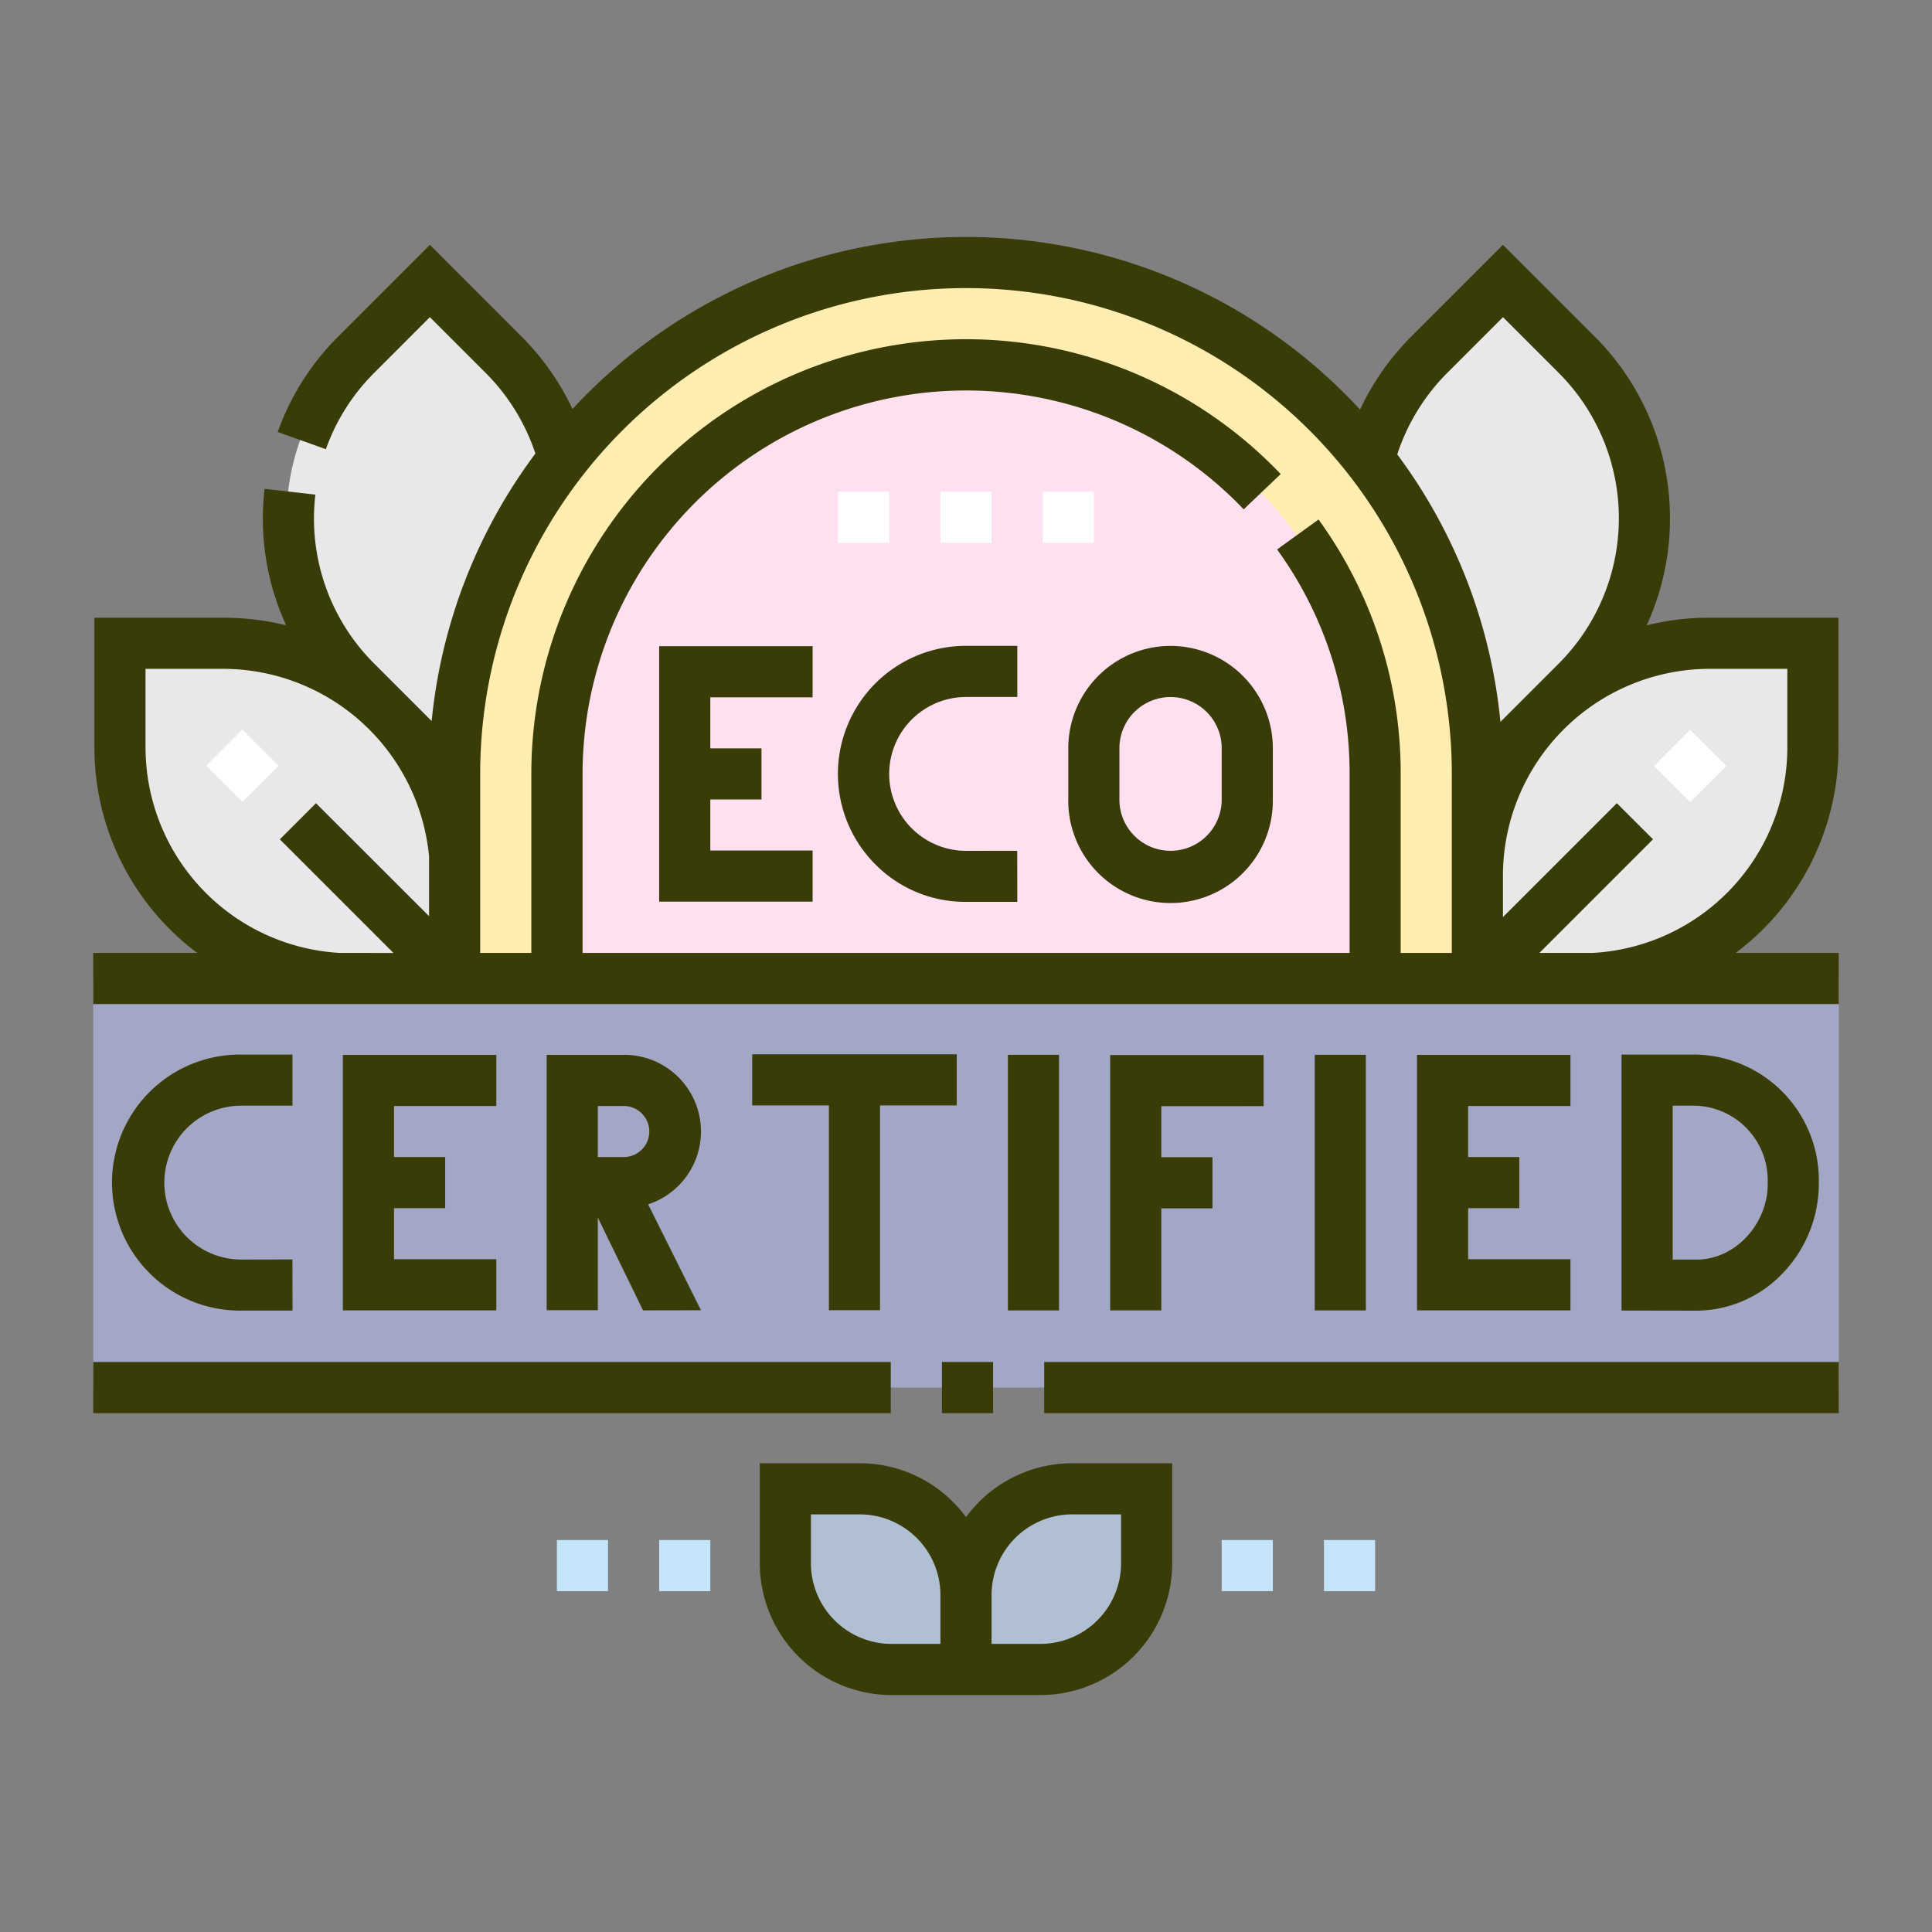 <svg xmlns="http://www.w3.org/2000/svg" width="167" height="167" viewBox="0 0 167 167">
  <rect x="0" y="0" width="167" height="167" fill="#808080" stroke="none"/>
  <g id="Grupo_874329" data-name="Grupo 874329" transform="translate(-249 -3467)">
    <rect id="Rectángulo_6159" data-name="Rectángulo 6159" width="167" height="167" transform="translate(249 3467)" fill="none"/>
    <g id="eco" transform="translate(257.06 3445.327)">
      <g id="Grupo_68916" data-name="Grupo 68916" transform="translate(0 44.366)">
        <g id="Grupo_68915" data-name="Grupo 68915" transform="translate(0 0)">
          <g id="Grupo_68888" data-name="Grupo 68888" transform="translate(75.467 105.999)">
            <path id="Trazado_115891" data-name="Trazado 115891" d="M262.527,424.97h-6.436v-6.436a9.179,9.179,0,0,1,9.179-9.179h6.436v6.436A9.179,9.179,0,0,1,262.527,424.97Z" transform="translate(-256.091 -409.355)" fill="#b0c0d2"/>
          </g>
          <g id="Grupo_68890" data-name="Grupo 68890" transform="translate(0 61.885)">
            <path id="Trazado_115893" data-name="Trazado 115893" d="M0,259.656H150.881v35.363H0Z" transform="translate(0 -259.656)" fill="#a2a7c5"/>
          </g>
          <g id="Grupo_68892" data-name="Grupo 68892" transform="translate(31.237)">
            <path id="Trazado_115895" data-name="Trazado 115895" d="M150.2,49.656a44.2,44.2,0,0,0-44.2,44.2v17.71h88.407V93.859a44.2,44.2,0,0,0-44.2-44.2Z" transform="translate(-106 -49.656)" fill="#ffeeb0"/>
          </g>
          <g id="Grupo_68894" data-name="Grupo 68894" transform="translate(110.287 1.595)">
            <path id="Trazado_115897" data-name="Trazado 115897" d="M392.191,61.438l-6.371-6.371c-4.36,4.493-10.2,9.033-11.569,15.412a44.109,44.109,0,0,1,9.356,27.816l8.584-8.584A19.992,19.992,0,0,0,392.191,61.438Z" transform="translate(-374.251 -55.067)" fill="#e8e8e8"/>
          </g>
          <g id="Grupo_68896" data-name="Grupo 68896" transform="translate(16.711 1.595)">
            <path id="Trazado_115899" data-name="Trazado 115899" d="M62.564,61.438l6.371-6.371c4.36,4.493,10.2,9.033,11.569,15.412a44.108,44.108,0,0,0-9.356,27.816l-8.584-8.584a19.992,19.992,0,0,1,0-28.273Z" transform="translate(-56.708 -55.067)" fill="#e8e8e8"/>
          </g>
          <g id="Grupo_68898" data-name="Grupo 68898" transform="translate(40.078 8.841)">
            <path id="Trazado_115901" data-name="Trazado 115901" d="M196.92,90.754a35.613,35.613,0,0,0-25.722-11.1A35.367,35.367,0,0,0,136,115.019v17.71h70.56v-17.71a35.239,35.239,0,0,0-9.64-24.264Z" transform="translate(-136 -79.656)" fill="#ffe0f0"/>
          </g>
          <g id="Grupo_68900" data-name="Grupo 68900" transform="translate(119.644 32.911)">
            <path id="Trazado_115903" data-name="Trazado 115903" d="M435,161.337h-9.01A19.992,19.992,0,0,0,406,181.329v9.01h9.01A19.992,19.992,0,0,0,435,170.347Z" transform="translate(-406 -161.337)" fill="#e8e8e8"/>
          </g>
          <g id="Grupo_68902" data-name="Grupo 68902" transform="translate(2.21 32.911)">
            <path id="Trazado_115905" data-name="Trazado 115905" d="M7.5,161.337h9.01A19.992,19.992,0,0,1,36.5,181.329v9.01h-9.01A19.992,19.992,0,0,1,7.5,170.347v-9.01Z" transform="translate(-7.501 -161.337)" fill="#e8e8e8"/>
          </g>
          <g id="Grupo_68904" data-name="Grupo 68904" transform="translate(134.908 40.386)">
            <path id="Trazado_115907" data-name="Trazado 115907" d="M0,0H4.42V4.42H0Z" transform="translate(0 3.125) rotate(-45)" fill="#fff"/>
          </g>
          <g id="Grupo_68905" data-name="Grupo 68905" transform="translate(9.767 40.374)">
            <path id="Trazado_115908" data-name="Trazado 115908" d="M0,0H4.42V4.42H0Z" transform="translate(0 3.125) rotate(-45)" fill="#fff"/>
          </g>
          <g id="Grupo_68906" data-name="Grupo 68906" transform="translate(59.825 105.999)">
            <path id="Trazado_115909" data-name="Trazado 115909" d="M212.19,424.97h6.436v-6.436a9.179,9.179,0,0,0-9.179-9.179h-6.436v6.436A9.179,9.179,0,0,0,212.19,424.97Z" transform="translate(-203.011 -409.355)" fill="#b0c0d2"/>
          </g>
          <g id="Grupo_68908" data-name="Grupo 68908" transform="translate(97.542 110.426)">
            <path id="Trazado_115911" data-name="Trazado 115911" d="M331,424.378h4.42v4.42H331Z" transform="translate(-331 -424.378)" fill="#c4e5f9"/>
          </g>
          <g id="Grupo_68909" data-name="Grupo 68909" transform="translate(106.383 110.426)">
            <path id="Trazado_115912" data-name="Trazado 115912" d="M361,424.378h4.42v4.42H361Z" transform="translate(-361 -424.378)" fill="#c4e5f9"/>
          </g>
          <g id="Grupo_68910" data-name="Grupo 68910" transform="translate(40.078 110.426)">
            <path id="Trazado_115913" data-name="Trazado 115913" d="M136,424.378h4.42v4.42H136Z" transform="translate(-136 -424.378)" fill="#c4e5f9"/>
          </g>
          <g id="Grupo_68911" data-name="Grupo 68911" transform="translate(48.918 110.426)">
            <path id="Trazado_115914" data-name="Trazado 115914" d="M166,424.378h4.42v4.42H166Z" transform="translate(-166 -424.378)" fill="#c4e5f9"/>
          </g>
          <g id="Grupo_68912" data-name="Grupo 68912" transform="translate(73.23 19.81)">
            <path id="Trazado_115915" data-name="Trazado 115915" d="M248.5,116.878h4.42v4.42H248.5Z" transform="translate(-248.5 -116.878)" fill="#fff"/>
          </g>
          <g id="Grupo_68913" data-name="Grupo 68913" transform="translate(82.071 19.81)">
            <path id="Trazado_115916" data-name="Trazado 115916" d="M278.5,116.878h4.42v4.42H278.5Z" transform="translate(-278.5 -116.878)" fill="#fff"/>
          </g>
          <g id="Grupo_68914" data-name="Grupo 68914" transform="translate(64.389 19.81)">
            <path id="Trazado_115917" data-name="Trazado 115917" d="M218.5,116.878h4.42v4.42H218.5Z" transform="translate(-218.5 -116.878)" fill="#fff"/>
          </g>
        </g>
      </g>
      <g id="Grupo_68917" data-name="Grupo 68917" transform="translate(0 42.156)">
        <path id="Trazado_115918" data-name="Trazado 115918" d="M166,184.271h13.264v-4.42H170.42V175.44h4.424v-4.42H170.42v-4.411h8.844v-4.42H166Z" transform="translate(-117.082 -126.816)" fill="#3a3c07"/>
        <path id="Trazado_115919" data-name="Trazado 115919" d="M229.536,179.811a6.649,6.649,0,1,1-.012-13.3h4.429v-4.42h-4.429A11.07,11.07,0,0,0,221.7,181a10.945,10.945,0,0,0,7.818,3.222h4.435l-.008-4.415Z" transform="translate(-154.078 -126.748)" fill="#3a3c07"/>
        <path id="Trazado_115920" data-name="Trazado 115920" d="M294.841,162.106A8.851,8.851,0,0,0,286,170.947v4.45a8.841,8.841,0,1,0,17.681,0v-4.45A8.851,8.851,0,0,0,294.841,162.106Zm4.42,13.291a4.42,4.42,0,0,1-8.841,0v-4.45a4.42,4.42,0,1,1,8.841,0Z" transform="translate(-201.719 -126.758)" fill="#3a3c07"/>
        <path id="Trazado_115921" data-name="Trazado 115921" d="M86.479,286.49v-4.42H73.215v22.083H86.479v-4.42H77.635v-4.411h4.424V290.9H77.635V286.49Z" transform="translate(-51.639 -211.37)" fill="#3a3c07"/>
        <path id="Trazado_115922" data-name="Trazado 115922" d="M401.551,286.49v-4.42H388.287v22.083h13.264v-4.42h-8.844v-4.411h4.423V290.9h-4.423V286.49Z" transform="translate(-273.863 -211.37)" fill="#3a3c07"/>
        <path id="Trazado_115923" data-name="Trazado 115923" d="M16.918,286.394h4.429v-4.42H16.918a11.066,11.066,0,1,0,0,22.131h4.433l-.008-4.42-4.425.008a6.649,6.649,0,0,1,0-13.3Z" transform="translate(-4.125 -211.302)" fill="#3a3c07"/>
        <path id="Trazado_115924" data-name="Trazado 115924" d="M462.064,301.036a11.2,11.2,0,0,0,3.275-7.992,10.87,10.87,0,0,0-10.632-11.07h-6.42V304.1l6.4.012h.02a10.362,10.362,0,0,0,7.357-3.077Zm-7.368-1.343-1.989,0V286.394h2a6.449,6.449,0,0,1,6.212,6.649C461,296.494,458.172,299.748,454.7,299.693Z" transform="translate(-316.182 -211.302)" fill="#3a3c07"/>
        <path id="Trazado_115925" data-name="Trazado 115925" d="M193.287,286.313h6.63v17.7h4.42v-17.7h6.63v-4.42H193.287Z" transform="translate(-136.328 -211.245)" fill="#3a3c07"/>
        <path id="Trazado_115926" data-name="Trazado 115926" d="M311.551,286.531v-4.42H298.287v22.077h4.42v-8.825h4.423v-4.42h-4.423v-4.411Z" transform="translate(-210.385 -211.399)" fill="#3a3c07"/>
        <path id="Trazado_115927" data-name="Trazado 115927" d="M268.287,282.049h4.42v22.095h-4.42Z" transform="translate(-189.226 -211.355)" fill="#3a3c07"/>
        <path id="Trazado_115928" data-name="Trazado 115928" d="M358.287,282.049h4.42v22.095h-4.42Z" transform="translate(-252.704 -211.355)" fill="#3a3c07"/>
        <path id="Trazado_115929" data-name="Trazado 115929" d="M278.936,372.156h68.681v4.42H278.936Z" transform="translate(-196.737 -274.909)" fill="#3a3c07"/>
        <path id="Trazado_115930" data-name="Trazado 115930" d="M248.936,372.156h4.42v4.42h-4.42Z" transform="translate(-175.577 -274.909)" fill="#3a3c07"/>
        <path id="Trazado_115931" data-name="Trazado 115931" d="M0,372.156H68.938v4.42H0Z" transform="translate(0 -274.909)" fill="#3a3c07"/>
        <path id="Trazado_115932" data-name="Trazado 115932" d="M150.855,86.287V75.067h-11.22a22.153,22.153,0,0,0-5.356.657,22.228,22.228,0,0,0-4.489-24.955l-7.934-7.934-7.934,7.934a22.248,22.248,0,0,0-4.42,6.31,46.337,46.337,0,0,0-68.076-.053,22.247,22.247,0,0,0-4.4-6.257L29.1,42.835l-7.934,7.934a22.006,22.006,0,0,0-5.219,8.246L20.109,60.5a17.625,17.625,0,0,1,4.18-6.6L29.1,49.086l4.808,4.808a17.789,17.789,0,0,1,4.31,6.984A46.164,46.164,0,0,0,29.251,84l-4.962-4.962A17.7,17.7,0,0,1,19.2,64.427l-4.391-.5a22.145,22.145,0,0,0,1.866,11.8,22.162,22.162,0,0,0-5.353-.657H.1v11.22a22.182,22.182,0,0,0,8.886,17.754H0v4.42h150.88v-4.42H141.97a22.182,22.182,0,0,0,8.886-17.754ZM117.049,53.895l4.808-4.808,4.808,4.808a17.782,17.782,0,0,1,0,25.147l-5.03,5.03a46.16,46.16,0,0,0-8.918-23.123A17.794,17.794,0,0,1,117.049,53.895ZM4.519,86.287v-6.8h6.8a17.912,17.912,0,0,1,17.708,16.2v5.178L19.253,91.1l-3.125,3.125,9.819,9.819H21.321a17.8,17.8,0,0,1-16.8-17.753Zm28.928,2.282a41.993,41.993,0,1,1,83.986,0v15.471h-4.42V88.569a37.3,37.3,0,0,0-7.1-21.991l-3.582,2.59a32.908,32.908,0,0,1,6.266,19.4V104.04h-66.3V88.569A33.153,33.153,0,0,1,99.443,65.7l3.2-3.05A37.573,37.573,0,0,0,37.867,88.569v15.471h-4.42Zm91.56,15.471,9.819-9.819L131.7,91.1l-9.847,9.847V97.269a17.9,17.9,0,0,1,17.782-17.782h6.8v6.8a17.8,17.8,0,0,1-16.8,17.754h-4.625Z" transform="translate(0 -42.156)" fill="#3a3c07"/>
        <path id="Trazado_115933" data-name="Trazado 115933" d="M213.336,406.511a11.379,11.379,0,0,0-9.179-4.657h-8.646V410.5A11.4,11.4,0,0,0,206.9,421.89h12.872A11.4,11.4,0,0,0,231.162,410.5v-8.646h-8.646A11.379,11.379,0,0,0,213.336,406.511Zm-2.21,10.958H206.9a6.977,6.977,0,0,1-6.969-6.969v-4.226h4.226a6.977,6.977,0,0,1,6.969,6.969Zm15.615-6.969a6.977,6.977,0,0,1-6.969,6.969h-4.226v-4.226a6.977,6.977,0,0,1,6.969-6.969h4.226Z" transform="translate(-137.896 -295.855)" fill="#3a3c07"/>
        <path id="Trazado_115934" data-name="Trazado 115934" d="M141.771,294.981a6.625,6.625,0,0,0-2.06-12.922H133v22.073h4.42v-8.007l3.908,8.02,5.01-.009Zm-4.352-8.5h2.292a2.206,2.206,0,0,1,0,4.411h-2.292Z" transform="translate(-93.806 -211.362)" fill="#3a3c07"/>
      </g>
    </g>
  </g>
</svg>
